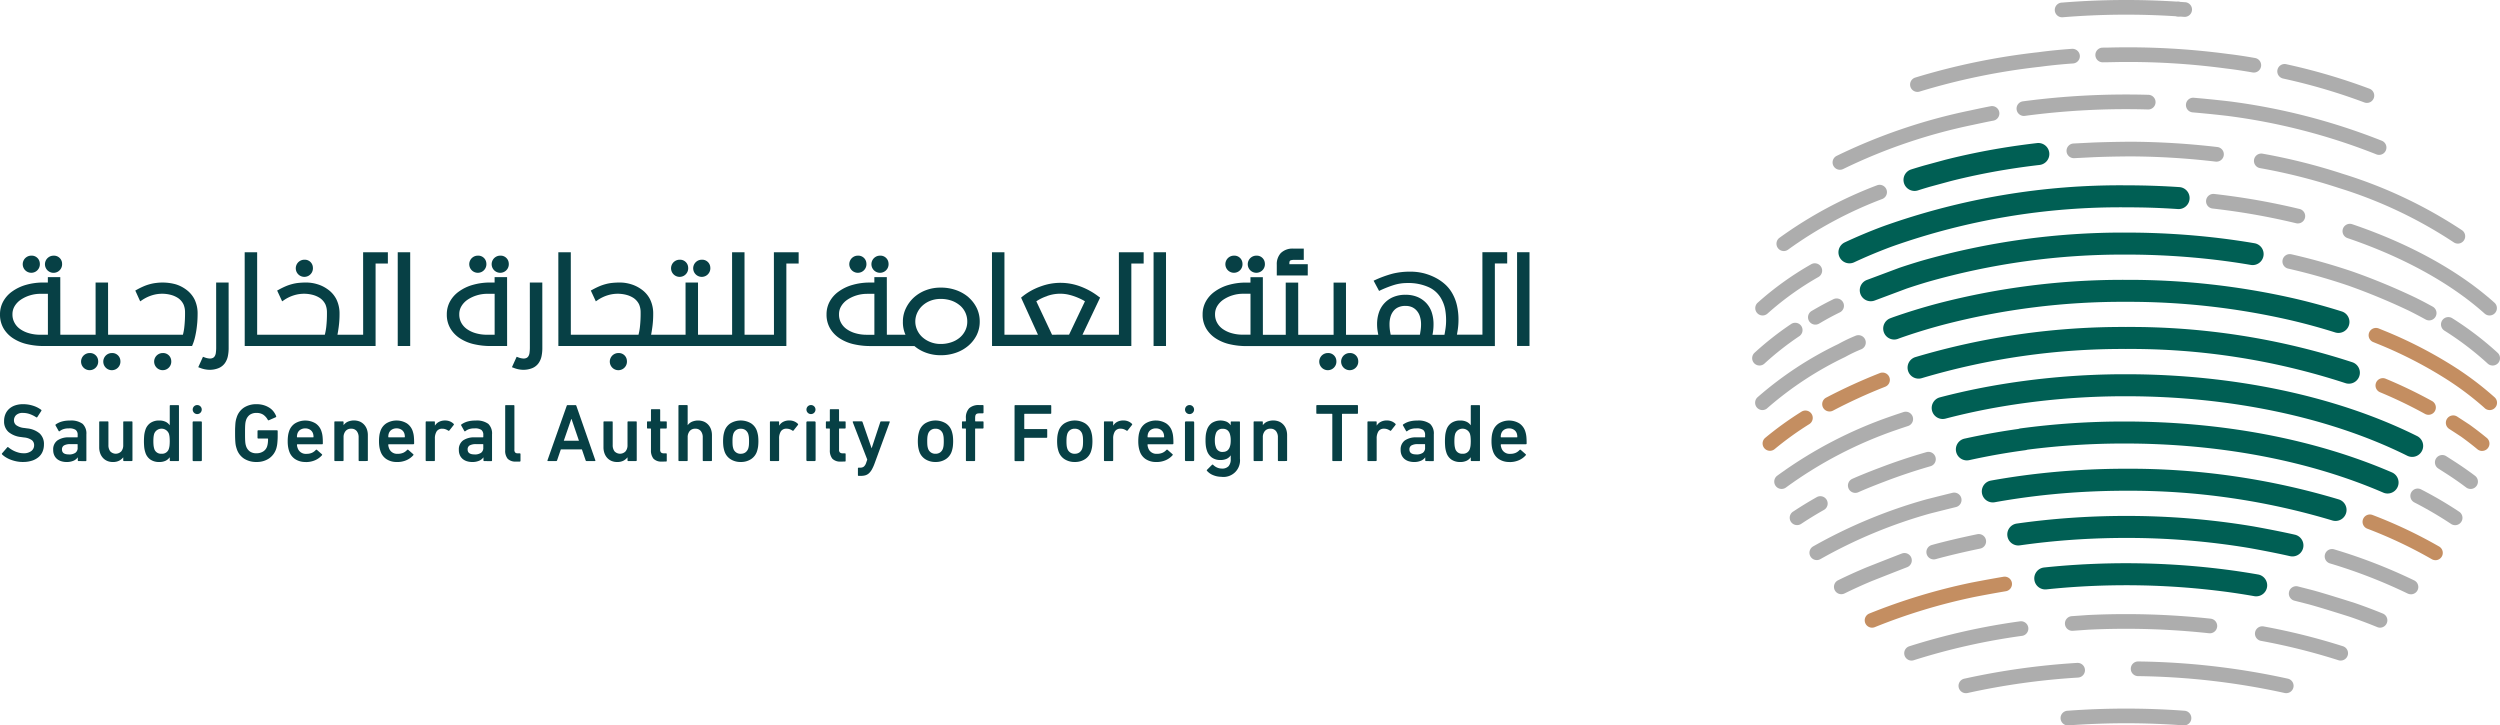 <svg xmlns="http://www.w3.org/2000/svg" width="340.82" height="98.895" viewBox="0 0 340.82 98.895">
  <g id="Logo" transform="translate(-140.315 -50.21)">
    <g id="Ar" transform="translate(-321.882 -259.634)">
      <g id="Icon">
        <g id="Group_542" data-name="Group 542">
          <path id="Path_256" data-name="Path 256" d="M801.611,365.749a1,1,0,0,1-.741-.326,41.082,41.082,0,0,0-5.655-4.2,58.405,58.405,0,0,0-8.7-4.428l-.764-.31a1,1,0,1,1,.742-1.857l.761.308a59.448,59.448,0,0,1,9.02,4.588,43.1,43.1,0,0,1,6,4.476,1,1,0,0,1-.667,1.75Z" fill="#c48e61"/>
        </g>
        <g id="Group_543" data-name="Group 543">
          <path id="Path_257" data-name="Path 257" d="M794.215,386.211a.985.985,0,0,1-.5-.135,61.8,61.8,0,0,0-8.793-4.159,1,1,0,0,1,.717-1.868,64.021,64.021,0,0,1,9.078,4.3,1,1,0,0,1-.5,1.866Z" fill="#c48e61"/>
        </g>
        <g id="Group_544" data-name="Group 544">
          <path id="Path_258" data-name="Path 258" d="M717.413,395.413a1,1,0,0,1-.379-1.926,81.55,81.55,0,0,1,13.945-4.223c.013,0,2.145-.422,4.342-.792a1,1,0,1,1,.332,1.973c-2.17.364-4.274.779-4.274.779a79.372,79.372,0,0,0-13.587,4.115A1.015,1.015,0,0,1,717.413,395.413Z" fill="#c48e61"/>
        </g>
        <g id="Group_545" data-name="Group 545">
          <path id="Path_259" data-name="Path 259" d="M800.573,371.32a.99.99,0,0,1-.636-.23c-.7-.581-1.441-1.152-2.2-1.7h0s-.719-.477-1.643-1.072a1,1,0,1,1,1.084-1.682c.956.618,1.7,1.109,1.7,1.109.827.594,1.6,1.194,2.339,1.8a1,1,0,0,1-.639,1.771Z" fill="#c48e61"/>
        </g>
        <g id="Group_546" data-name="Group 546">
          <path id="Path_260" data-name="Path 260" d="M793.271,366.393a.993.993,0,0,1-.484-.125,62.2,62.2,0,0,0-6.156-2.962,1,1,0,0,1,.769-1.845,63.8,63.8,0,0,1,6.356,3.057,1,1,0,0,1-.485,1.875Z" fill="#c48e61"/>
        </g>
        <g id="Group_547" data-name="Group 547">
          <path id="Path_261" data-name="Path 261" d="M703.49,371.3a1,1,0,0,1-.638-1.771,45.725,45.725,0,0,1,4.943-3.565,1,1,0,1,1,1.059,1.7,43.648,43.648,0,0,0-4.727,3.409A1,1,0,0,1,703.49,371.3Z" fill="#c48e61"/>
        </g>
        <g id="Group_548" data-name="Group 548">
          <path id="Path_262" data-name="Path 262" d="M711.616,365.94a1,1,0,0,1-.465-1.886,75.019,75.019,0,0,1,7.3-3.34,1,1,0,1,1,.731,1.861,72.752,72.752,0,0,0-7.1,3.251.991.991,0,0,1-.466.114Z" fill="#c48e61"/>
        </g>
        <g id="Group_549" data-name="Group 549">
          <path id="Path_263" data-name="Path 263" d="M723.2,335.872a1.5,1.5,0,0,1-.451-2.931q.852-.269,1.723-.522l2.911-.791c2.517-.638,5.107-1.176,7.723-1.607,1.568-.258,3.184-.483,4.8-.671a1.5,1.5,0,1,1,.346,2.981c-1.57.181-3.139.4-4.661.651-2.531.416-5.037.937-7.447,1.547l-2.86.777c-.532.156-1.087.324-1.634.5a1.5,1.5,0,0,1-.45.066Z" fill="#005f54"/>
        </g>
        <g id="Group_550" data-name="Group 550">
          <path id="Path_264" data-name="Path 264" d="M714.331,345.744a1.5,1.5,0,0,1-.639-2.858c1.622-.761,3.344-1.485,5.117-2.15l.1-.035.154-.057a95.969,95.969,0,0,1,32.982-5.535q.838,0,1.672.012c1.886.03,3.764.107,5.584.229a1.5,1.5,0,1,1-.2,2.994c-1.77-.12-3.6-.2-5.428-.223q-.809-.012-1.627-.012a92.97,92.97,0,0,0-31.95,5.352l-.145.053c-1.782.668-3.428,1.361-4.978,2.087A1.493,1.493,0,0,1,714.331,345.744Z" fill="#005f54"/>
        </g>
        <g id="Group_551" data-name="Group 551">
          <path id="Path_265" data-name="Path 265" d="M780.594,380.862a1.536,1.536,0,0,1-.446-.067,95.983,95.983,0,0,0-28.107-4.049c-3.4,0-6.812.165-10.135.491q-1.034.1-2.058.223c-1.939.232-3.871.521-5.743.86a1.5,1.5,0,0,1-.535-2.951c1.931-.35,3.924-.649,5.923-.888q1.055-.124,2.119-.23c3.421-.335,6.929-.505,10.429-.505a99.041,99.041,0,0,1,29,4.183,1.5,1.5,0,0,1-.445,2.933Z" fill="#005f54"/>
        </g>
        <g id="Group_552" data-name="Group 552">
          <path id="Path_266" data-name="Path 266" d="M774.72,385.7a1.516,1.516,0,0,1-.333-.037c-2.52-.574-5.589-1.115-5.619-1.119a101.3,101.3,0,0,0-16.727-1.365c-2.058,0-4.131.061-6.161.179-.414.025-.827.051-1.24.081-2.377.168-4.759.421-7.08.753a1.5,1.5,0,1,1-.424-2.971c2.391-.341,4.844-.6,7.29-.774q.633-.045,1.276-.083c2.091-.123,4.223-.185,6.339-.185a104.361,104.361,0,0,1,17.234,1.408c.14.024,3.183.561,5.776,1.15a1.5,1.5,0,0,1-.331,2.963Z" fill="#005f54"/>
        </g>
        <g id="Group_553" data-name="Group 553">
          <path id="Path_267" data-name="Path 267" d="M769.781,391.141a1.549,1.549,0,0,1-.262-.022c-1.389-.245-2.8-.461-4.209-.644a104.446,104.446,0,0,0-15.35-.827c-2.941.058-5.9.24-8.776.544a1.5,1.5,0,0,1-.315-2.984c2.967-.312,6.005-.5,9.032-.56a107.332,107.332,0,0,1,15.795.853c1.449.187,2.91.411,4.344.663a1.5,1.5,0,0,1-.259,2.977Z" fill="#005f54"/>
        </g>
        <g id="Group_554" data-name="Group 554">
          <path id="Path_268" data-name="Path 268" d="M720.426,356.133a1.5,1.5,0,0,1-.534-2.9l.333-.127c1.944-.684,3.94-1.3,5.97-1.845h.007c.069-.017.137-.036.2-.054h0a100,100,0,0,1,25.63-3.212,101.465,101.465,0,0,1,23.2,2.6c2.121.5,4.211,1.074,6.214,1.707a1.5,1.5,0,0,1-.906,2.86c-1.93-.611-3.947-1.165-5.995-1.647a98.478,98.478,0,0,0-22.512-2.524,96.951,96.951,0,0,0-24.864,3.113h0l-.193.051c-1.96.525-3.886,1.12-5.727,1.767l-.3.113a1.5,1.5,0,0,1-.523.1Z" fill="#005f54"/>
        </g>
        <g id="Group_555" data-name="Group 555">
          <path id="Path_269" data-name="Path 269" d="M791.04,372.132a1.5,1.5,0,0,1-.668-.158c-10.5-5.23-24.108-8.111-38.331-8.111a100.984,100.984,0,0,0-17.579,1.512l-.224.04c-1.393.251-2.788.535-4.134.842q-1.379.316-2.718.667a1.5,1.5,0,0,1-.764-2.9q1.386-.366,2.812-.69c1.393-.32,2.835-.613,4.283-.873l.132-.024a104.169,104.169,0,0,1,18.192-1.574c14.678,0,28.766,2.992,39.669,8.426a1.5,1.5,0,0,1-.67,2.843Z" fill="#005f54"/>
        </g>
        <g id="Group_556" data-name="Group 556">
          <path id="Path_270" data-name="Path 270" d="M787.7,377.125a1.491,1.491,0,0,1-.6-.125c-10.134-4.378-22.338-6.693-35.294-6.693a103.033,103.033,0,0,0-13.22.842,1.449,1.449,0,0,1-.289.069q-1.782.243-3.519.542c-1.366.238-2.751.511-4.118.813a1.5,1.5,0,1,1-.646-2.93c1.41-.311,2.84-.594,4.252-.838.994-.173,2.032-.336,3.092-.485a1.459,1.459,0,0,1,.3-.074,105.77,105.77,0,0,1,14.143-.939c13.361,0,25.977,2.4,36.484,6.939a1.5,1.5,0,0,1-.6,2.877Z" fill="#005f54"/>
        </g>
        <g id="Group_557" data-name="Group 557">
          <path id="Path_271" data-name="Path 271" d="M717.224,350.912a1.5,1.5,0,0,1-.526-2.9l4.452-1.665c.505-.169.963-.32,1.424-.465.5-.159,1-.312,1.5-.463a99.848,99.848,0,0,1,27.963-3.868,106.661,106.661,0,0,1,12.566.737c1.677.2,3.338.441,4.938.715a1.5,1.5,0,1,1-.506,2.957c-1.551-.266-3.161-.5-4.788-.694a103.841,103.841,0,0,0-12.21-.715,96.81,96.81,0,0,0-27.107,3.744c-.486.144-.972.294-1.453.446q-.669.213-1.33.435l-4.4,1.646A1.491,1.491,0,0,1,717.224,350.912Z" fill="#005f54"/>
        </g>
        <g id="Group_558" data-name="Group 558">
          <path id="Path_272" data-name="Path 272" d="M782.412,362.151a1.5,1.5,0,0,1-.481-.079,94.347,94.347,0,0,0-29.913-4.654,95.973,95.973,0,0,0-27.794,3.968,1.5,1.5,0,1,1-.881-2.867,98.99,98.99,0,0,1,28.675-4.1,97.4,97.4,0,0,1,30.876,4.812,1.5,1.5,0,0,1-.482,2.921Z" fill="#005f54"/>
        </g>
        <g id="Group_559" data-name="Group 559">
          <path id="Path_273" data-name="Path 273" d="M759.994,312.139h-.073l-.841-.058a1,1,0,0,1-.933-1.064,1.015,1.015,0,0,1,1.064-.932l.854.06a1,1,0,0,1-.071,2Z" fill="#adadad"/>
        </g>
        <g id="Group_560" data-name="Group 560">
          <path id="Path_274" data-name="Path 274" d="M743.362,312.2a1,1,0,0,1-.081-2,108.22,108.22,0,0,1,15.929-.119,1,1,0,0,1,.934,1.062,1.014,1.014,0,0,1-1.063.934,105.618,105.618,0,0,0-15.636.117A.389.389,0,0,1,743.362,312.2Z" fill="#adadad"/>
        </g>
        <g id="Group_561" data-name="Group 561">
          <path id="Path_275" data-name="Path 275" d="M769.455,319.737a.948.948,0,0,1-.175-.016c-1.317-.231-2.52-.411-3.574-.534a100.122,100.122,0,0,0-15.368-.873c-.495.011-.988.021-1.48.024h0a1,1,0,0,1-.006-2c.481,0,.965-.013,1.448-.024a103.2,103.2,0,0,1,15.659.889c1.075.125,2.317.31,3.674.55a1,1,0,0,1-.173,1.984Z" fill="#adadad"/>
        </g>
        <g id="Group_562" data-name="Group 562">
          <path id="Path_276" data-name="Path 276" d="M784.871,323.873a.991.991,0,0,1-.352-.065,80.119,80.119,0,0,0-10.508-3.131l-.544-.123a1,1,0,1,1,.428-1.953l.567.127a82.361,82.361,0,0,1,10.762,3.209,1,1,0,0,1-.353,1.936Z" fill="#adadad"/>
        </g>
        <g id="Group_563" data-name="Group 563">
          <path id="Path_277" data-name="Path 277" d="M723.6,322.374a1,1,0,0,1-.3-1.955,92.294,92.294,0,0,1,16.829-3.462c.048-.008,1.915-.275,4.542-.457a1.016,1.016,0,0,1,1.067.928,1,1,0,0,1-.928,1.068c-2.548.176-4.408.441-4.426.444a90.414,90.414,0,0,0-16.492,3.389,1.021,1.021,0,0,1-.292.045Z" fill="#adadad"/>
        </g>
        <g id="Group_564" data-name="Group 564">
          <path id="Path_278" data-name="Path 278" d="M786.533,330.959a1,1,0,0,1-.376-.074,83.984,83.984,0,0,0-20.316-5.243c-.007,0-2.1-.252-4.725-.478a1,1,0,0,1-.91-1.082.985.985,0,0,1,1.082-.91c2.666.229,4.785.484,4.807.486a85.988,85.988,0,0,1,20.814,5.374,1,1,0,0,1-.376,1.927Z" fill="#adadad"/>
        </g>
        <g id="Group_565" data-name="Group 565">
          <path id="Path_279" data-name="Path 279" d="M738.109,325.65a1,1,0,0,1-.132-1.991,107.031,107.031,0,0,1,17.111-.89,1,1,0,0,1-.057,2,104.165,104.165,0,0,0-16.787.872,1.018,1.018,0,0,1-.135.009Z" fill="#adadad"/>
        </g>
        <g id="Group_566" data-name="Group 566">
          <path id="Path_280" data-name="Path 280" d="M713.04,332.989a1,1,0,0,1-.446-1.9,77,77,0,0,1,18.192-6.186s1.933-.421,2.765-.572a1,1,0,1,1,.359,1.966c-.812.149-2.7.56-2.7.561a74.928,74.928,0,0,0-17.724,6.022A.981.981,0,0,1,713.04,332.989Z" fill="#adadad"/>
        </g>
        <g id="Group_567" data-name="Group 567">
          <path id="Path_281" data-name="Path 281" d="M797.271,343.054a.988.988,0,0,1-.561-.173,61.115,61.115,0,0,0-15.72-7.427,78.789,78.789,0,0,0-10.669-2.687,1,1,0,1,1,.348-1.969,80.695,80.695,0,0,1,10.941,2.754,63.122,63.122,0,0,1,16.225,7.676,1,1,0,0,1-.564,1.826Z" fill="#adadad"/>
        </g>
        <g id="Group_568" data-name="Group 568">
          <path id="Path_282" data-name="Path 282" d="M764.369,331.883a.963.963,0,0,1-.119-.006,103.451,103.451,0,0,0-11.454-.711c-.018,0-2.539,0-5.143.107l-2.678.134a1,1,0,0,1-.1-2l2.688-.134c2.655-.1,5.213-.109,5.239-.109a106.022,106.022,0,0,1,11.684.724,1,1,0,0,1-.117,1.993Z" fill="#adadad"/>
        </g>
        <g id="Group_569" data-name="Group 569">
          <path id="Path_283" data-name="Path 283" d="M705.379,344.07a1,1,0,0,1-.6-1.8A57.513,57.513,0,0,1,718.1,335.1a1,1,0,0,1,.726,1.863,55.567,55.567,0,0,0-12.857,6.909.994.994,0,0,1-.59.2Z" fill="#adadad"/>
        </g>
        <g id="Group_570" data-name="Group 570">
          <path id="Path_284" data-name="Path 284" d="M801.593,352.852a1,1,0,0,1-.667-.255c-4.64-4.151-11.093-7.707-18.663-10.282a1,1,0,1,1,.644-1.892c7.822,2.66,14.515,6.354,19.353,10.684a1,1,0,0,1-.667,1.745Z" fill="#adadad"/>
        </g>
        <g id="Group_571" data-name="Group 571">
          <path id="Path_285" data-name="Path 285" d="M775.463,340.307a1.01,1.01,0,0,1-.236-.028,92.924,92.924,0,0,0-9.433-1.763q-.96-.129-1.935-.241a1,1,0,1,1,.229-1.986c.661.075,1.32.157,1.973.245a94.6,94.6,0,0,1,9.636,1.8,1,1,0,0,1-.234,1.971Z" fill="#adadad"/>
        </g>
        <g id="Group_572" data-name="Group 572">
          <path id="Path_286" data-name="Path 286" d="M802.017,359.675a.993.993,0,0,1-.679-.265,41.328,41.328,0,0,0-5.9-4.493,1,1,0,0,1,1.072-1.69,43.362,43.362,0,0,1,6.186,4.714,1,1,0,0,1-.678,1.734Z" fill="#adadad"/>
        </g>
        <g id="Group_573" data-name="Group 573">
          <path id="Path_287" data-name="Path 287" d="M793.36,353.524a.985.985,0,0,1-.484-.126q-1.09-.6-2.24-1.176a88.031,88.031,0,0,0-8.227-3.416,82.1,82.1,0,0,0-8.274-2.345,1,1,0,0,1,.445-1.95,84.163,84.163,0,0,1,8.485,2.406,87.986,87.986,0,0,1,8.459,3.514q1.191.591,2.323,1.219a1,1,0,0,1-.487,1.874Z" fill="#adadad"/>
        </g>
        <g id="Group_574" data-name="Group 574">
          <path id="Path_288" data-name="Path 288" d="M702.065,359.674a1,1,0,0,1-.677-1.735,42.263,42.263,0,0,1,4.972-3.911,1,1,0,1,1,1.121,1.656,40.284,40.284,0,0,0-4.738,3.726.992.992,0,0,1-.678.264Z" fill="#adadad"/>
        </g>
        <g id="Group_575" data-name="Group 575">
          <path id="Path_289" data-name="Path 289" d="M799.005,376.5a1,1,0,0,1-.6-.2c-.925-.7-1.913-1.379-2.934-2.029l-.85-.544a1,1,0,1,1,1.08-1.683l.846.542c1.062.675,2.094,1.388,3.061,2.117a1,1,0,0,1-.6,1.8Z" fill="#adadad"/>
        </g>
        <g id="Group_576" data-name="Group 576">
          <path id="Path_290" data-name="Path 290" d="M705.077,376.5a1,1,0,0,1-.6-1.8,58.717,58.717,0,0,1,15.614-8.139s.537-.19,1.581-.533a1,1,0,1,1,.623,1.9c-1.008.331-1.526.515-1.533.517A56.791,56.791,0,0,0,705.68,376.3,1,1,0,0,1,705.077,376.5Z" fill="#adadad"/>
        </g>
        <g id="Group_577" data-name="Group 577">
          <path id="Path_291" data-name="Path 291" d="M796.9,381.44a1,1,0,0,1-.553-.168,52.24,52.24,0,0,0-5.008-2.934,1,1,0,1,1,.916-1.778,53.935,53.935,0,0,1,5.2,3.048,1,1,0,0,1-.556,1.832Z" fill="#adadad"/>
        </g>
        <g id="Group_578" data-name="Group 578">
          <path id="Path_292" data-name="Path 292" d="M715.125,377.037a1,1,0,0,1-.409-1.913c1.524-.682,3.617-1.47,3.706-1.5,2.044-.786,4.2-1.508,6.405-2.142a1,1,0,0,1,.553,1.922c-2.149.618-4.25,1.321-6.248,2.089-.028.011-2.131.8-3.6,1.46a1.018,1.018,0,0,1-.407.084Z" fill="#adadad"/>
        </g>
        <g id="Group_579" data-name="Group 579">
          <path id="Path_293" data-name="Path 293" d="M707.193,381.43a1,1,0,0,1-.479-1.882c1.015-.671,2.076-1.321,3.154-1.929a1,1,0,0,1,.983,1.742c-1.063.6-2.107,1.239-3.1,1.9a1,1,0,0,1-.558.169Z" fill="#adadad"/>
        </g>
        <g id="Group_580" data-name="Group 580">
          <path id="Path_294" data-name="Path 294" d="M709.877,386.2a1,1,0,0,1-.5-1.866,69.133,69.133,0,0,1,15.384-6.4c.03-.008,2.246-.573,3.59-.9a1,1,0,1,1,.472,1.943c-1.336.324-3.538.886-3.538.886a67.043,67.043,0,0,0-14.908,6.2.993.993,0,0,1-.5.137Z" fill="#adadad"/>
        </g>
        <g id="Group_581" data-name="Group 581">
          <path id="Path_295" data-name="Path 295" d="M713.227,390.849a1,1,0,0,1-.444-1.9c1.243-.614,2.54-1.2,3.857-1.75.015-.006,3.354-1.328,4.824-1.892a1,1,0,1,1,.717,1.867c-1.464.562-4.788,1.878-4.789,1.878-1.261.525-2.519,1.1-3.724,1.69A1,1,0,0,1,713.227,390.849Z" fill="#adadad"/>
        </g>
        <g id="Group_582" data-name="Group 582">
          <path id="Path_296" data-name="Path 296" d="M786.669,395.413a1.01,1.01,0,0,1-.378-.074c-1.19-.487-2.429-.953-3.679-1.385-.019-.007-4.323-1.377-5.827-1.764l-1.8-.459a1,1,0,0,1,.492-1.939l1.806.462c1.555.4,5.777,1.745,5.956,1.8,1.308.453,2.58.932,3.8,1.432a1,1,0,0,1-.378,1.926Z" fill="#adadad"/>
        </g>
        <g id="Group_583" data-name="Group 583">
          <path id="Path_297" data-name="Path 297" d="M781.3,399.9a1.024,1.024,0,0,1-.306-.048,85.8,85.8,0,0,0-10.564-2.641,1,1,0,1,1,.365-1.967,87.943,87.943,0,0,1,10.811,2.7,1,1,0,0,1-.306,1.952Z" fill="#adadad"/>
        </g>
        <g id="Group_584" data-name="Group 584">
          <path id="Path_298" data-name="Path 298" d="M763.465,396.18a1.025,1.025,0,0,1-.11-.006,105.932,105.932,0,0,0-16.442-.486l-2.136.152a1,1,0,1,1-.142-1.995l2.158-.153a107.272,107.272,0,0,1,16.779.494,1,1,0,0,1-.107,1.994Z" fill="#adadad"/>
        </g>
        <g id="Group_585" data-name="Group 585">
          <path id="Path_299" data-name="Path 299" d="M722.795,399.9a1,1,0,0,1-.306-1.952,90.4,90.4,0,0,1,15.094-3.4,1,1,0,0,1,.275,1.981A88.475,88.475,0,0,0,723.1,399.85a1.021,1.021,0,0,1-.306.05Z" fill="#adadad"/>
        </g>
        <g id="Group_586" data-name="Group 586">
          <path id="Path_300" data-name="Path 300" d="M773.882,404.343a.966.966,0,0,1-.219-.024,98.8,98.8,0,0,0-19.987-2.3,1,1,0,1,1,.015-2h.016a100.771,100.771,0,0,1,20.392,2.346,1,1,0,0,1-.217,1.975Z" fill="#adadad"/>
        </g>
        <g id="Group_587" data-name="Group 587">
          <path id="Path_301" data-name="Path 301" d="M730.21,404.343a1,1,0,0,1-.164-1.988,98.95,98.95,0,0,1,15.326-2.139,1,1,0,1,1,.123,2,96.958,96.958,0,0,0-15.067,2.106.944.944,0,0,1-.218.021Z" fill="#adadad"/>
        </g>
        <g id="Group_588" data-name="Group 588">
          <path id="Path_302" data-name="Path 302" d="M744.146,408.738a1,1,0,1,1-.073-2,108.409,108.409,0,0,1,15.937,0,1,1,0,0,1,.924,1.07.988.988,0,0,1-1.071.924,106.63,106.63,0,0,0-15.643,0Z" fill="#adadad"/>
        </g>
        <g id="Group_589" data-name="Group 589">
          <path id="Path_303" data-name="Path 303" d="M702.47,365.75a1,1,0,0,1-1-1v-.009a1,1,0,0,1,.33-.741,48.675,48.675,0,0,1,11-7.25,21.372,21.372,0,0,1,2.352-1.128,1,1,0,1,1,.793,1.836,19.367,19.367,0,0,0-2.126,1.012c-.029.018-.065.039-.1.054a46.847,46.847,0,0,0-10.551,6.929A1,1,0,0,1,702.47,365.75Z" fill="#adadad"/>
        </g>
        <g id="Group_590" data-name="Group 590">
          <path id="Path_304" data-name="Path 304" d="M702.489,352.852a1,1,0,0,1-.667-1.745,42.386,42.386,0,0,1,7.311-5.249,1,1,0,0,1,1,1.731,40.391,40.391,0,0,0-6.979,5.008A1,1,0,0,1,702.489,352.852Z" fill="#adadad"/>
        </g>
        <g id="Group_591" data-name="Group 591">
          <path id="Path_305" data-name="Path 305" d="M725.819,386.107a1,1,0,0,1-.266-1.964c1.659-.461,3.918-1,6.2-1.471a1,1,0,0,1,.406,1.959c-2.239.464-4.451.99-6.07,1.44a1.036,1.036,0,0,1-.27.036Z" fill="#adadad"/>
        </g>
        <g id="Group_592" data-name="Group 592">
          <path id="Path_306" data-name="Path 306" d="M790.866,390.859a.994.994,0,0,1-.441-.1,71.131,71.131,0,0,0-10.6-4.109,1,1,0,1,1,.59-1.912,73.139,73.139,0,0,1,10.9,4.228,1,1,0,0,1-.444,1.9Z" fill="#adadad"/>
        </g>
        <g id="Group_593" data-name="Group 593">
          <path id="Path_307" data-name="Path 307" d="M709.683,354.1a1,1,0,0,1-.507-1.863c1.2-.7,1.828-1.042,2.942-1.592a1,1,0,1,1,.885,1.793c-1.064.526-1.669.853-2.816,1.526A1,1,0,0,1,709.683,354.1Z" fill="#adadad"/>
        </g>
      </g>
      <g id="Text">
        <g id="Group_595" data-name="Group 595">
          <path id="Path_308" data-name="Path 308" d="M488.381,357.013l.062-.149a6.471,6.471,0,0,0,.31-.931c.074-.3.141-.624.2-.982s.1-.727.136-1.12c.034-.439.048-.828.048-1.186a4.42,4.42,0,0,0-.412-1.97,3.757,3.757,0,0,0-1.219-1.4,4.652,4.652,0,0,0-1.347-.67,6.81,6.81,0,0,0-2.634-.192,5.641,5.641,0,0,0-.891.169,6.22,6.22,0,0,0-.818.28,10.423,10.423,0,0,0-.975.48l-.2.113.668,1.471.242-.16a5.19,5.19,0,0,1,1.428-.683,4.665,4.665,0,0,1,2.587-.019,3.348,3.348,0,0,1,.91.416,2.2,2.2,0,0,1,.746.881,2.671,2.671,0,0,1,.2,1.06,16.44,16.44,0,0,1-.1,2.04,6.943,6.943,0,0,1-.189,1.016h-10.2l-.005-7.117h-1.7l.005,7.117H470.42l-.005-7.854h-1.694v.737h-.552a8.516,8.516,0,0,0-2.426.319,6.062,6.062,0,0,0-1.884.9,4.053,4.053,0,0,0-1.234,1.38,3.605,3.605,0,0,0-.427,1.732,3.694,3.694,0,0,0,.519,1.982,4.111,4.111,0,0,0,1.36,1.35,5.876,5.876,0,0,0,1.908.76,9.918,9.918,0,0,0,2.189.233h20.207ZM467.7,349.895h1.027v5.583H467.7a5.445,5.445,0,0,1-1.524-.2,3.974,3.974,0,0,1-1.217-.561,2.5,2.5,0,0,1-.778-.862,2.314,2.314,0,0,1-.286-1.164,2.125,2.125,0,0,1,.3-1.113,2.818,2.818,0,0,1,.838-.876,4.659,4.659,0,0,1,1.234-.586,4.849,4.849,0,0,1,1.428-.218" fill="#074045"/>
        </g>
        <g id="Group_596" data-name="Group 596">
          <path id="Path_309" data-name="Path 309" d="M491.664,348.361l.005,8.938a4.977,4.977,0,0,1-.039.581,1.215,1.215,0,0,1-.127.465.666.666,0,0,1-.252.276.9.9,0,0,1-.487.1,2.3,2.3,0,0,1-.684-.159l-.213-.078-.644,1.42.248.091a3.578,3.578,0,0,0,1.224.262,3.186,3.186,0,0,0,1.327-.238,1.982,1.982,0,0,0,.847-.686,2.575,2.575,0,0,0,.4-.97,5.423,5.423,0,0,0,.1-1.065l-.005-8.938Z" fill="#074045"/>
        </g>
        <g id="Group_597" data-name="Group 597">
          <path id="Path_310" data-name="Path 310" d="M513.4,345.77h1.675v-1.536H511.7l.005,11.244H508.2c.053-.265.108-.6.165-1.011a12.93,12.93,0,0,0,.121-1.821,4.41,4.41,0,0,0-.416-1.971,3.7,3.7,0,0,0-1.216-1.4,4.6,4.6,0,0,0-1.347-.669,5.2,5.2,0,0,0-1.6-.246,9.971,9.971,0,0,0-1.038.054,5.652,5.652,0,0,0-.884.168,6.333,6.333,0,0,0-.823.281,10.814,10.814,0,0,0-.975.48l-.208.112.683,1.471.238-.16a5.009,5.009,0,0,1,1.423-.682,4.661,4.661,0,0,1,2.585-.02,3.334,3.334,0,0,1,.912.416,2.246,2.246,0,0,1,.749.881,2.743,2.743,0,0,1,.2,1.061,16.418,16.418,0,0,1-.1,2.039,7.924,7.924,0,0,1-.19,1.016h-9.225V344.233h-1.7l.005,12.78H513.4Z" fill="#074045"/>
        </g>
        <g id="Group_598" data-name="Group 598">
          <rect id="Rectangle_145" data-name="Rectangle 145" width="1.7" height="12.779" transform="translate(516.419 344.234)" fill="#074045"/>
        </g>
        <g id="Group_599" data-name="Group 599">
          <path id="Path_311" data-name="Path 311" d="M531.326,347.624h-1.7v.737h-.548a8.439,8.439,0,0,0-2.419.319,5.921,5.921,0,0,0-1.889.9,4.058,4.058,0,0,0-1.236,1.38,3.6,3.6,0,0,0-.424,1.732,3.677,3.677,0,0,0,.518,1.982,4.1,4.1,0,0,0,1.36,1.35,5.871,5.871,0,0,0,1.907.76,9.917,9.917,0,0,0,2.188.233h2.248Zm-2.716,2.271h1.021v5.583H528.61a5.459,5.459,0,0,1-1.526-.2,3.952,3.952,0,0,1-1.215-.561,2.532,2.532,0,0,1-.78-.862,2.338,2.338,0,0,1-.28-1.164,2.108,2.108,0,0,1,.3-1.113,2.79,2.79,0,0,1,.833-.876,4.687,4.687,0,0,1,1.236-.586,4.836,4.836,0,0,1,1.428-.218" fill="#074045"/>
        </g>
        <g id="Group_600" data-name="Group 600">
          <path id="Path_312" data-name="Path 312" d="M536.033,358.364a5.438,5.438,0,0,0,.1-1.065l-.005-8.938h-1.7l.005,8.938a4.967,4.967,0,0,1-.039.58,1.216,1.216,0,0,1-.127.465.668.668,0,0,1-.252.277.907.907,0,0,1-.487.1,2.3,2.3,0,0,1-.684-.159l-.213-.079-.643,1.421.247.091a3.578,3.578,0,0,0,1.224.262,3.2,3.2,0,0,0,1.327-.238,1.984,1.984,0,0,0,.847-.687,2.533,2.533,0,0,0,.4-.969" fill="#074045"/>
        </g>
        <g id="Group_601" data-name="Group 601">
          <path id="Path_313" data-name="Path 313" d="M567.71,355.478H563.7l-.005-11.244H562l.005,11.244h-4.649v-7.117h-1.7l.005,7.117h-4.7c.055-.265.107-.6.165-1.011a12.907,12.907,0,0,0,.121-1.821,4.41,4.41,0,0,0-.416-1.971,3.706,3.706,0,0,0-1.216-1.4,4.625,4.625,0,0,0-1.345-.669,5.226,5.226,0,0,0-1.6-.246,9.967,9.967,0,0,0-1.037.054,5.713,5.713,0,0,0-.886.168,6.372,6.372,0,0,0-.823.281,10.442,10.442,0,0,0-.974.48l-.208.112.683,1.471.237-.16a5.049,5.049,0,0,1,1.424-.682,4.662,4.662,0,0,1,2.585-.02,3.314,3.314,0,0,1,.911.416,2.241,2.241,0,0,1,.75.881,2.763,2.763,0,0,1,.2,1.061,16.417,16.417,0,0,1-.1,2.039,7.943,7.943,0,0,1-.19,1.016h-9.224l-.005-11.244h-1.7l.005,12.78H569.4l0-11.243h1.675v-1.536H567.7Z" fill="#074045"/>
        </g>
        <g id="Group_602" data-name="Group 602">
          <path id="Path_314" data-name="Path 314" d="M594.24,350.37a5.391,5.391,0,0,0-1.685-.969,6.172,6.172,0,0,0-2.111-.348,5.59,5.59,0,0,0-2.033.358,5.15,5.15,0,0,0-1.632.993,4.819,4.819,0,0,0-1.085,1.471,4.046,4.046,0,0,0-.406,1.8,4.126,4.126,0,0,0,.353,1.806H583.1l-.005-7.854h-1.7v.737h-.548a8.437,8.437,0,0,0-2.419.319,5.919,5.919,0,0,0-1.889.9,4.058,4.058,0,0,0-1.236,1.38,3.6,3.6,0,0,0-.425,1.732,3.676,3.676,0,0,0,.519,1.982,4.115,4.115,0,0,0,1.358,1.35,5.9,5.9,0,0,0,1.909.76,9.918,9.918,0,0,0,2.188.233h6.005a5.117,5.117,0,0,0,1.506.881,5.772,5.772,0,0,0,2.081.369,6.105,6.105,0,0,0,2.083-.34,5.235,5.235,0,0,0,1.681-.953,4.68,4.68,0,0,0,1.137-1.448,4.118,4.118,0,0,0,.417-1.85,4.23,4.23,0,0,0-.407-1.84,4.666,4.666,0,0,0-1.119-1.462m-1.181,1.1a2.832,2.832,0,0,1,.741.968,2.893,2.893,0,0,1,.267,1.235,2.71,2.71,0,0,1-.271,1.22,2.961,2.961,0,0,1-.742.96,3.464,3.464,0,0,1-1.142.638,4.415,4.415,0,0,1-1.464.238,3.73,3.73,0,0,1-1.389-.252,3.572,3.572,0,0,1-1.1-.663,2.933,2.933,0,0,1-.716-.974,2.789,2.789,0,0,1-.261-1.167,2.83,2.83,0,0,1,.256-1.176,3.1,3.1,0,0,1,.721-.993,3.447,3.447,0,0,1,1.085-.668,3.848,3.848,0,0,1,1.4-.247,4.485,4.485,0,0,1,1.464.231,3.622,3.622,0,0,1,1.147.65M580.375,349.9H581.4v5.583h-1.021a5.457,5.457,0,0,1-1.526-.2,3.951,3.951,0,0,1-1.215-.561,2.523,2.523,0,0,1-.78-.862,2.337,2.337,0,0,1-.28-1.164,2.108,2.108,0,0,1,.3-1.113,2.789,2.789,0,0,1,.833-.876,4.7,4.7,0,0,1,1.234-.586,4.856,4.856,0,0,1,1.43-.218" fill="#074045"/>
        </g>
        <g id="Group_603" data-name="Group 603">
          <path id="Path_315" data-name="Path 315" d="M614.732,344.233l.008,11.241h-4.97l2.4-5.054a1.031,1.031,0,0,0-.162-.115,9.514,9.514,0,0,0-2.589-1.434,7.709,7.709,0,0,0-5.277-.007.36.36,0,0,0-.085.03,8.479,8.479,0,0,0-2.612,1.488l-.016.023a.068.068,0,0,0-.03.015l2.3,5.054h-4.568V344.233h-1.7l.008,12.782H616.43V345.767h1.68v-1.534Zm-9.114,11.241-2.142-4.553a5.9,5.9,0,0,1,1.464-.709V350.2a5.275,5.275,0,0,1,2.8-.216,7.6,7.6,0,0,1,.994.285,9.172,9.172,0,0,1,.917.394c.184.092.339.184.454.254l-2.165,4.553Z" fill="#074045"/>
        </g>
        <g id="Group_604" data-name="Group 604">
          <rect id="Rectangle_146" data-name="Rectangle 146" width="1.696" height="12.779" transform="translate(619.461 344.234)" fill="#074045"/>
        </g>
        <g id="Group_605" data-name="Group 605">
          <path id="Path_316" data-name="Path 316" d="M640.484,345.866h-2.508v-.149c0-.218.058-.3.1-.339.029-.024.156-.107.562-.107h1.3v-1.534h-1.419a2.269,2.269,0,0,0-1.689.586h-.005a2.219,2.219,0,0,0-.567,1.612V347.4h4.222Z" fill="#074045"/>
        </g>
        <g id="Group_606" data-name="Group 606">
          <path id="Path_317" data-name="Path 317" d="M665.988,345.765h1.681v-1.536h-3.38l.005,11.244h-3.478c.034-.2.079-.44.123-.735a9.358,9.358,0,0,0,.091-1.351,8.658,8.658,0,0,0-.209-1.9,5.942,5.942,0,0,0-.725-1.8,4.837,4.837,0,0,0-.906-1.09,6.18,6.18,0,0,0-1.278-.881,7.714,7.714,0,0,0-1.593-.614,7.475,7.475,0,0,0-1.865-.224,9.891,9.891,0,0,0-2.416.276A15.365,15.365,0,0,0,649.7,348l-.242.112.746,1.394.207-.1a15.306,15.306,0,0,1,1.792-.7,6.121,6.121,0,0,1,1.85-.277,6.714,6.714,0,0,1,2.929.571,3.694,3.694,0,0,1,1.69,1.551,4.854,4.854,0,0,1,.527,1.394,8.465,8.465,0,0,1,.141,1.641,7.492,7.492,0,0,1-.086,1.1c-.05.334-.093.59-.137.8h-1.631c.014-.087.033-.193.058-.33a7.059,7.059,0,0,0,.083-1.094,5.115,5.115,0,0,0-.238-1.613,3.5,3.5,0,0,0-.746-1.286,3.547,3.547,0,0,0-1.215-.838,4.154,4.154,0,0,0-1.622-.295,4.2,4.2,0,0,0-1.632.295,3.464,3.464,0,0,0-1.991,2.12,4.92,4.92,0,0,0-.25,1.617,5.7,5.7,0,0,0,.106,1.109q.036.191.057.315h-4.4l-.005-7.117H644l.005,7.117h-4.823l-.005-7.117h-1.7l.005,7.117h-3.118l-.005-7.854H632.67v.737h-.552a8.5,8.5,0,0,0-2.426.319,6.054,6.054,0,0,0-1.884.9,4.069,4.069,0,0,0-1.236,1.38,3.6,3.6,0,0,0-.424,1.732,3.677,3.677,0,0,0,.518,1.982,4.12,4.12,0,0,0,1.36,1.35,5.866,5.866,0,0,0,1.908.76,9.906,9.906,0,0,0,2.189.233h17.2l13.621-.005h3.046Zm-10.062,8.289a5.515,5.515,0,0,1-.087,1c-.024.175-.048.315-.072.421h-3.981c-.024-.111-.048-.256-.082-.436a6.094,6.094,0,0,1-.077-.988,3.591,3.591,0,0,1,.14-1.035,2.248,2.248,0,0,1,.412-.789,1.741,1.741,0,0,1,.663-.5,2.26,2.26,0,0,1,.959-.179,2.1,2.1,0,0,1,.915.179,1.876,1.876,0,0,1,.653.509,2.094,2.094,0,0,1,.412.79,3.4,3.4,0,0,1,.145,1.02m-24.278-4.159h1.027v5.583h-1.027a5.459,5.459,0,0,1-1.526-.2,3.965,3.965,0,0,1-1.215-.561,2.532,2.532,0,0,1-.78-.862,2.315,2.315,0,0,1-.285-1.164,2.125,2.125,0,0,1,.3-1.113,2.849,2.849,0,0,1,.837-.876,4.687,4.687,0,0,1,1.236-.586,4.836,4.836,0,0,1,1.428-.218" fill="#074045"/>
        </g>
        <g id="Group_607" data-name="Group 607">
          <rect id="Rectangle_147" data-name="Rectangle 147" width="1.694" height="12.779" transform="translate(669.017 344.229)" fill="#074045"/>
        </g>
        <g id="Group_608" data-name="Group 608">
          <path id="Path_318" data-name="Path 318" d="M465.307,372.825a4.288,4.288,0,0,1-.83-.079,4.851,4.851,0,0,1-.769-.213,3.976,3.976,0,0,1-.673-.319,3.046,3.046,0,0,1-.533-.4c-.06-.06-.068-.116-.023-.168l.7-.808c.052-.06.105-.064.157-.012a4.105,4.105,0,0,0,.41.292,3.338,3.338,0,0,0,.494.259,3.841,3.841,0,0,0,.555.185,2.518,2.518,0,0,0,.617.073,1.628,1.628,0,0,0,1.061-.309.977.977,0,0,0,.376-.791.859.859,0,0,0-.3-.679,2.177,2.177,0,0,0-1.089-.376l-.4-.056a3.165,3.165,0,0,1-1.705-.69,1.893,1.893,0,0,1-.6-1.487,2.4,2.4,0,0,1,.179-.943,2.038,2.038,0,0,1,.517-.73,2.316,2.316,0,0,1,.813-.465,3.292,3.292,0,0,1,1.071-.163,4.408,4.408,0,0,1,1.364.208,3.688,3.688,0,0,1,1.106.555.11.11,0,0,1,.022.157l-.539.831a.105.105,0,0,1-.157.033,4.1,4.1,0,0,0-.909-.448,2.865,2.865,0,0,0-.92-.146,1.265,1.265,0,0,0-.892.286.958.958,0,0,0-.309.735.82.82,0,0,0,.315.656,2.212,2.212,0,0,0,1.088.376l.4.056a3.106,3.106,0,0,1,1.7.691,1.954,1.954,0,0,1,.583,1.52,2.454,2.454,0,0,1-.18.943,1.943,1.943,0,0,1-.544.752,2.644,2.644,0,0,1-.9.494,3.96,3.96,0,0,1-1.246.179" fill="#074045"/>
        </g>
        <g id="Group_609" data-name="Group 609">
          <path id="Path_319" data-name="Path 319" d="M472.915,372.7a.1.1,0,0,1-.112-.112V372.2h-.011a1.348,1.348,0,0,1-.572.454,2.3,2.3,0,0,1-.954.174,2.4,2.4,0,0,1-.7-.1,1.662,1.662,0,0,1-.578-.3,1.452,1.452,0,0,1-.392-.511,1.7,1.7,0,0,1-.146-.734,1.493,1.493,0,0,1,.578-1.3,2.674,2.674,0,0,1,1.588-.416h1.1a.06.06,0,0,0,.068-.067v-.258a.838.838,0,0,0-.259-.684,1.52,1.52,0,0,0-.942-.214,2.225,2.225,0,0,0-.752.107,1.616,1.616,0,0,0-.482.264c-.068.052-.12.045-.158-.023l-.415-.74a.1.1,0,0,1,.022-.146,2.726,2.726,0,0,1,.786-.382,3.8,3.8,0,0,1,1.133-.146,2.648,2.648,0,0,1,1.745.449,1.817,1.817,0,0,1,.511,1.436V372.6a.1.1,0,0,1-.112.112Zm-1.335-.9a1.5,1.5,0,0,0,.892-.225.8.8,0,0,0,.309-.7v-.415a.06.06,0,0,0-.068-.068h-.9a1.736,1.736,0,0,0-.886.174.605.605,0,0,0-.281.556q0,.672.932.673" fill="#074045"/>
        </g>
        <g id="Group_610" data-name="Group 610">
          <path id="Path_320" data-name="Path 320" d="M479.11,372.7a.1.1,0,0,1-.112-.112V372.2h-.012a1.723,1.723,0,0,1-.555.454,1.813,1.813,0,0,1-.847.174,1.908,1.908,0,0,1-.78-.151,1.706,1.706,0,0,1-.584-.421,1.9,1.9,0,0,1-.37-.634,2.4,2.4,0,0,1-.129-.8V367.4a.1.1,0,0,1,.112-.112h1.033a.1.1,0,0,1,.112.112v3.12a1.375,1.375,0,0,0,.247.853,1.038,1.038,0,0,0,1.509,0,1.3,1.3,0,0,0,.264-.842V367.4a.1.1,0,0,1,.112-.112h1.033a.1.1,0,0,1,.112.112v5.185a.1.1,0,0,1-.112.112Z" fill="#074045"/>
        </g>
        <g id="Group_611" data-name="Group 611">
          <path id="Path_321" data-name="Path 321" d="M485.451,372.7a.1.1,0,0,1-.112-.112v-.4h-.012a1.423,1.423,0,0,1-.538.461,1.967,1.967,0,0,1-.9.179,2.055,2.055,0,0,1-1.178-.325,1.808,1.808,0,0,1-.7-.977,3.676,3.676,0,0,1-.146-.645,8.649,8.649,0,0,1,0-1.762,3.72,3.72,0,0,1,.146-.645,1.805,1.805,0,0,1,.7-.976,2.056,2.056,0,0,1,1.178-.326,1.954,1.954,0,0,1,.9.18,1.43,1.43,0,0,1,.538.46h.012v-2.626a.1.1,0,0,1,.112-.112h1.032a.1.1,0,0,1,.112.112v7.407a.1.1,0,0,1-.112.112Zm-1.235-1a.955.955,0,0,0,1.01-.7,2.471,2.471,0,0,0,.084-.415,6.111,6.111,0,0,0,0-1.189,2.508,2.508,0,0,0-.084-.416,1.073,1.073,0,0,0-2.009,0,2.728,2.728,0,0,0-.084.416,6.33,6.33,0,0,0,0,1.189,2.692,2.692,0,0,0,.084.415.948.948,0,0,0,1,.7" fill="#074045"/>
        </g>
        <g id="Group_612" data-name="Group 612">
          <path id="Rectangle_148" data-name="Rectangle 148" d="M.112,0H1.145a.112.112,0,0,1,.112.112V5.3a.113.113,0,0,1-.113.113H.112A.112.112,0,0,1,0,5.3V.112A.112.112,0,0,1,.112,0Z" transform="translate(488.458 367.293)" fill="#074045"/>
        </g>
        <g id="Group_613" data-name="Group 613">
          <path id="Path_322" data-name="Path 322" d="M494.451,370.985c-.038-.12-.069-.239-.1-.359a3.586,3.586,0,0,1-.061-.415c-.015-.158-.027-.343-.034-.556s-.011-.469-.011-.769,0-.555.011-.768.019-.4.034-.556a3.583,3.583,0,0,1,.061-.415,3.217,3.217,0,0,1,.1-.359,2.49,2.49,0,0,1,1-1.375,3.075,3.075,0,0,1,1.728-.466,3.3,3.3,0,0,1,.976.135,3.082,3.082,0,0,1,.775.354,2.207,2.207,0,0,1,.561.516,2.58,2.58,0,0,1,.347.612.111.111,0,0,1-.044.156l-.943.416a.108.108,0,0,1-.146-.056,2.007,2.007,0,0,0-.617-.7,1.619,1.619,0,0,0-.921-.241,1.5,1.5,0,0,0-.931.264,1.478,1.478,0,0,0-.5.735,2.3,2.3,0,0,0-.062.235,2.994,2.994,0,0,0-.044.337c-.012.135-.019.3-.023.488s-.005.421-.005.69,0,.5.005.691.011.353.023.488a3.017,3.017,0,0,0,.044.337,2.31,2.31,0,0,0,.062.235,1.482,1.482,0,0,0,.5.735,1.5,1.5,0,0,0,.931.264,1.676,1.676,0,0,0,.9-.241,1.287,1.287,0,0,0,.551-.713,2.751,2.751,0,0,0,.089-.421,4.223,4.223,0,0,0,.034-.567.06.06,0,0,0-.068-.067h-1.257a.1.1,0,0,1-.112-.112v-.9a.1.1,0,0,1,.112-.112h2.525a.1.1,0,0,1,.113.112v.662c0,.314-.016.623-.045.926a3.884,3.884,0,0,1-.135.746,2.54,2.54,0,0,1-.993,1.387,2.937,2.937,0,0,1-1.7.487,3.067,3.067,0,0,1-1.728-.465,2.489,2.489,0,0,1-1-1.375" fill="#074045"/>
        </g>
        <g id="Group_614" data-name="Group 614">
          <path id="Path_323" data-name="Path 323" d="M503.866,372.826a2.507,2.507,0,0,1-1.448-.4,2.038,2.038,0,0,1-.807-1.1,3.37,3.37,0,0,1-.141-.578,4.79,4.79,0,0,1-.051-.746,5.537,5.537,0,0,1,.046-.752,3.014,3.014,0,0,1,.134-.583,2.019,2.019,0,0,1,.814-1.1,2.707,2.707,0,0,1,2.816.006,2.045,2.045,0,0,1,.8,1.1c.03.1.058.194.08.291s.04.209.056.337.027.271.034.432.01.35.01.566c0,.075-.04.113-.122.113h-3.334a.06.06,0,0,0-.068.067.912.912,0,0,0,.024.224,1.092,1.092,0,0,0,.056.191,1.153,1.153,0,0,0,1.211.82,1.763,1.763,0,0,0,.763-.146,1.6,1.6,0,0,0,.5-.371c.06-.06.116-.067.168-.022l.663.583a.1.1,0,0,1,.012.158,2.661,2.661,0,0,1-.909.662,3.126,3.126,0,0,1-1.314.258m1.078-3.434a1.418,1.418,0,0,0-.068-.46.971.971,0,0,0-.393-.511,1.173,1.173,0,0,0-.661-.185,1.206,1.206,0,0,0-.675.185.974.974,0,0,0-.392.511,1.475,1.475,0,0,0-.068.46.06.06,0,0,0,.068.067h2.121a.06.06,0,0,0,.068-.067" fill="#074045"/>
        </g>
        <g id="Group_615" data-name="Group 615">
          <path id="Path_324" data-name="Path 324" d="M511.2,372.7a.1.1,0,0,1-.112-.112v-3.12a1.332,1.332,0,0,0-.258-.853.916.916,0,0,0-.763-.326.934.934,0,0,0-.763.326,1.292,1.292,0,0,0-.27.853v3.12a.1.1,0,0,1-.112.112h-1.033a.1.1,0,0,1-.111-.112V367.4a.1.1,0,0,1,.111-.112h1.033a.1.1,0,0,1,.112.112v.393h.011a1.468,1.468,0,0,1,.533-.444,2.165,2.165,0,0,1,1.673-.033,1.75,1.75,0,0,1,.589.421,1.833,1.833,0,0,1,.376.634,2.389,2.389,0,0,1,.129.8v3.412a.1.1,0,0,1-.112.112Z" fill="#074045"/>
        </g>
        <g id="Group_616" data-name="Group 616">
          <path id="Path_325" data-name="Path 325" d="M516.311,372.826a2.5,2.5,0,0,1-1.447-.4,2.039,2.039,0,0,1-.808-1.105,3.367,3.367,0,0,1-.141-.578,4.936,4.936,0,0,1-.05-.746,5.561,5.561,0,0,1,.045-.752,3.09,3.09,0,0,1,.134-.583,2.015,2.015,0,0,1,.814-1.1,2.709,2.709,0,0,1,2.817.006,2.06,2.06,0,0,1,.8,1.1c.03.1.057.194.079.291a3.259,3.259,0,0,1,.056.337c.015.127.026.271.034.432s.011.35.011.566c0,.075-.041.113-.123.113H515.2a.06.06,0,0,0-.068.067.96.96,0,0,0,.023.224,1.194,1.194,0,0,0,.056.191,1.155,1.155,0,0,0,1.212.82,1.763,1.763,0,0,0,.763-.146,1.62,1.62,0,0,0,.505-.371c.06-.06.116-.067.168-.022l.662.583a.1.1,0,0,1,.012.158,2.645,2.645,0,0,1-.91.662,3.114,3.114,0,0,1-1.313.258m1.078-3.434a1.446,1.446,0,0,0-.067-.46.981.981,0,0,0-.393-.511,1.179,1.179,0,0,0-.663-.185,1.2,1.2,0,0,0-.673.185.969.969,0,0,0-.392.511,1.446,1.446,0,0,0-.068.46.06.06,0,0,0,.068.067h2.121a.059.059,0,0,0,.067-.067" fill="#074045"/>
        </g>
        <g id="Group_617" data-name="Group 617">
          <path id="Path_326" data-name="Path 326" d="M520.34,372.7a.1.1,0,0,1-.112-.112V367.4a.1.1,0,0,1,.112-.112h1.033a.1.1,0,0,1,.112.112v.46h.011a1.4,1.4,0,0,1,.538-.5,1.782,1.782,0,0,1,.865-.191,1.674,1.674,0,0,1,.623.118,1.5,1.5,0,0,1,.51.331.11.11,0,0,1,.022.157l-.594.752a.1.1,0,0,1-.157.023,1.821,1.821,0,0,0-.382-.191,1.238,1.238,0,0,0-.415-.068.871.871,0,0,0-.78.36,1.8,1.8,0,0,0-.241,1.009v2.93a.1.1,0,0,1-.112.112Z" fill="#074045"/>
        </g>
        <g id="Group_618" data-name="Group 618">
          <path id="Path_327" data-name="Path 327" d="M528.217,372.7a.1.1,0,0,1-.112-.112V372.2h-.011a1.341,1.341,0,0,1-.572.454,2.3,2.3,0,0,1-.954.174,2.408,2.408,0,0,1-.7-.1,1.656,1.656,0,0,1-.577-.3,1.442,1.442,0,0,1-.393-.511,1.7,1.7,0,0,1-.146-.734,1.5,1.5,0,0,1,.578-1.3,2.674,2.674,0,0,1,1.588-.416h1.1a.059.059,0,0,0,.067-.067v-.258a.838.838,0,0,0-.258-.684,1.524,1.524,0,0,0-.943-.214,2.227,2.227,0,0,0-.752.107,1.631,1.631,0,0,0-.482.264c-.068.052-.12.045-.158-.023l-.415-.74a.1.1,0,0,1,.023-.146,2.707,2.707,0,0,1,.785-.382,3.806,3.806,0,0,1,1.134-.146,2.65,2.65,0,0,1,1.745.449,1.821,1.821,0,0,1,.511,1.436V372.6a.1.1,0,0,1-.113.112Zm-1.335-.9a1.5,1.5,0,0,0,.893-.225.8.8,0,0,0,.308-.7v-.415a.06.06,0,0,0-.067-.068h-.9a1.737,1.737,0,0,0-.887.174.6.6,0,0,0-.281.556q0,.672.932.673" fill="#074045"/>
        </g>
        <g id="Group_619" data-name="Group 619">
          <path id="Path_328" data-name="Path 328" d="M532.549,372.769a1.468,1.468,0,0,1-1.139-.381,1.709,1.709,0,0,1-.342-1.167v-6.038a.1.1,0,0,1,.112-.112h1.033a.1.1,0,0,1,.112.112v5.97a.525.525,0,0,0,.112.387.5.5,0,0,0,.359.107h.247a.1.1,0,0,1,.112.112v.9a.1.1,0,0,1-.112.112Z" fill="#074045"/>
        </g>
        <g id="Group_620" data-name="Group 620">
          <path id="Path_329" data-name="Path 329" d="M539.451,365.183a.14.14,0,0,1,.146-.112h1.032a.14.14,0,0,1,.146.112l2.581,7.407c.023.074,0,.112-.078.112h-1.1a.142.142,0,0,1-.146-.112l-.505-1.482h-2.873l-.505,1.482a.141.141,0,0,1-.146.112h-1.088c-.075,0-.1-.038-.079-.112Zm1.672,4.747-1.01-2.963h-.033l-1.022,2.963Z" fill="#074045"/>
        </g>
        <g id="Group_621" data-name="Group 621">
          <path id="Path_330" data-name="Path 330" d="M547.857,372.7a.1.1,0,0,1-.112-.112V372.2h-.012a1.723,1.723,0,0,1-.555.454,1.814,1.814,0,0,1-.847.174,1.908,1.908,0,0,1-.78-.151,1.7,1.7,0,0,1-.584-.421,1.879,1.879,0,0,1-.37-.634,2.394,2.394,0,0,1-.129-.8V367.4a.1.1,0,0,1,.112-.112h1.032a.1.1,0,0,1,.113.112v3.12a1.381,1.381,0,0,0,.246.853,1.039,1.039,0,0,0,1.51,0,1.3,1.3,0,0,0,.264-.842V367.4a.1.1,0,0,1,.112-.112h1.032a.1.1,0,0,1,.113.112v5.185a.1.1,0,0,1-.113.112Z" fill="#074045"/>
        </g>
        <g id="Group_622" data-name="Group 622">
          <path id="Path_331" data-name="Path 331" d="M552.446,372.769a1.472,1.472,0,0,1-1.162-.393,1.769,1.769,0,0,1-.342-1.189v-2.851a.059.059,0,0,0-.067-.067h-.359a.1.1,0,0,1-.113-.112V367.4a.1.1,0,0,1,.113-.112h.359a.059.059,0,0,0,.067-.067v-1.482a.1.1,0,0,1,.112-.112h1.033a.1.1,0,0,1,.112.112v1.482a.059.059,0,0,0,.067.067h.719a.1.1,0,0,1,.111.112v.752a.1.1,0,0,1-.111.112h-.719a.059.059,0,0,0-.067.067v2.806a.513.513,0,0,0,.123.4.568.568,0,0,0,.382.107h.281a.1.1,0,0,1,.111.112v.9a.1.1,0,0,1-.111.112Z" fill="#074045"/>
        </g>
        <g id="Group_623" data-name="Group 623">
          <path id="Path_332" data-name="Path 332" d="M558.113,372.7a.1.1,0,0,1-.112-.112v-3.12a1.327,1.327,0,0,0-.259-.853.914.914,0,0,0-.763-.326.933.933,0,0,0-.762.326,1.292,1.292,0,0,0-.27.853v3.12a.1.1,0,0,1-.112.112H554.8a.1.1,0,0,1-.112-.112v-7.407a.1.1,0,0,1,.112-.112h1.033a.1.1,0,0,1,.112.112V367.8h.011a1.467,1.467,0,0,1,.533-.444,2.163,2.163,0,0,1,1.672-.033,1.744,1.744,0,0,1,.59.421,1.85,1.85,0,0,1,.376.634,2.389,2.389,0,0,1,.129.8v3.412a.1.1,0,0,1-.113.112Z" fill="#074045"/>
        </g>
        <g id="Group_624" data-name="Group 624">
          <path id="Path_333" data-name="Path 333" d="M563.186,372.825a2.494,2.494,0,0,1-1.419-.393,2.006,2.006,0,0,1-.814-1.1,4.05,4.05,0,0,1-.135-.588,6.211,6.211,0,0,1,0-1.493,4.046,4.046,0,0,1,.135-.589,2.009,2.009,0,0,1,.814-1.1,2.74,2.74,0,0,1,2.828,0,2.012,2.012,0,0,1,.813,1.1,4.054,4.054,0,0,1,.135.589,6.215,6.215,0,0,1,0,1.493,4.026,4.026,0,0,1-.135.588,2.009,2.009,0,0,1-.813,1.1,2.481,2.481,0,0,1-1.409.393m0-1.122a1.047,1.047,0,0,0,.634-.185,1.094,1.094,0,0,0,.38-.518,2.226,2.226,0,0,0,.09-.432c.015-.146.022-.335.022-.567a5.588,5.588,0,0,0-.022-.561,2.482,2.482,0,0,0-.09-.438,1.1,1.1,0,0,0-.376-.522,1.046,1.046,0,0,0-.634-.185,1.014,1.014,0,0,0-1.021.707,2.409,2.409,0,0,0-.09.438,5.607,5.607,0,0,0-.022.561q0,.348.022.567a2.157,2.157,0,0,0,.09.432,1.014,1.014,0,0,0,1.021.707" fill="#074045"/>
        </g>
        <g id="Group_625" data-name="Group 625">
          <path id="Path_334" data-name="Path 334" d="M567.271,372.7a.1.1,0,0,1-.112-.112V367.4a.1.1,0,0,1,.112-.112H568.3a.1.1,0,0,1,.112.112v.46h.011a1.4,1.4,0,0,1,.538-.505,1.782,1.782,0,0,1,.865-.191,1.675,1.675,0,0,1,.623.118,1.5,1.5,0,0,1,.51.331.11.11,0,0,1,.022.157l-.594.752a.1.1,0,0,1-.157.023,1.817,1.817,0,0,0-.382-.191,1.237,1.237,0,0,0-.415-.068.871.871,0,0,0-.78.36,1.8,1.8,0,0,0-.241,1.009v2.93a.1.1,0,0,1-.112.112Z" fill="#074045"/>
        </g>
        <g id="Group_626" data-name="Group 626">
          <rect id="Rectangle_149" data-name="Rectangle 149" width="1.257" height="5.409" rx="0.112" transform="translate(572.13 367.293)" fill="#074045"/>
        </g>
        <g id="Group_627" data-name="Group 627">
          <path id="Path_335" data-name="Path 335" d="M576.832,372.769a1.472,1.472,0,0,1-1.162-.393,1.769,1.769,0,0,1-.341-1.189v-2.851a.06.06,0,0,0-.068-.067H574.9a.1.1,0,0,1-.112-.112V367.4a.1.1,0,0,1,.112-.112h.359a.06.06,0,0,0,.068-.067v-1.482a.1.1,0,0,1,.111-.112h1.033a.1.1,0,0,1,.112.112v1.482a.06.06,0,0,0,.067.067h.719a.1.1,0,0,1,.112.112v.752a.1.1,0,0,1-.112.112h-.719a.059.059,0,0,0-.067.067v2.806a.513.513,0,0,0,.123.4.571.571,0,0,0,.382.107h.281a.1.1,0,0,1,.112.112v.9a.1.1,0,0,1-.112.112Z" fill="#074045"/>
        </g>
        <g id="Group_628" data-name="Group 628">
          <path id="Path_336" data-name="Path 336" d="M579.267,374.722a.1.1,0,0,1-.112-.112v-.9a.1.1,0,0,1,.112-.112h.2a.761.761,0,0,0,.505-.151,1.141,1.141,0,0,0,.3-.489l.157-.46-1.975-5.1c-.022-.075.008-.112.09-.112h1.111a.135.135,0,0,1,.135.112l1.222,3.535h.023L582.2,367.4a.135.135,0,0,1,.135-.112H583.4c.082,0,.112.037.09.112l-2.065,5.634a5.737,5.737,0,0,1-.359.8,2.1,2.1,0,0,1-.393.517,1.282,1.282,0,0,1-.471.28,1.924,1.924,0,0,1-.6.084Z" fill="#074045"/>
        </g>
        <g id="Group_629" data-name="Group 629">
          <path id="Path_337" data-name="Path 337" d="M589.737,372.825a2.5,2.5,0,0,1-1.419-.393,2.005,2.005,0,0,1-.814-1.1,4.018,4.018,0,0,1-.135-.588,6.208,6.208,0,0,1,0-1.493,4.03,4.03,0,0,1,.135-.589,2.009,2.009,0,0,1,.814-1.1,2.74,2.74,0,0,1,2.828,0,2.012,2.012,0,0,1,.813,1.1,3.915,3.915,0,0,1,.134.589,6.215,6.215,0,0,1,0,1.493,3.919,3.919,0,0,1-.134.588,2.008,2.008,0,0,1-.813,1.1,2.482,2.482,0,0,1-1.409.393m0-1.122a1.046,1.046,0,0,0,.634-.185,1.094,1.094,0,0,0,.376-.522,2.225,2.225,0,0,0,.09-.432,5.511,5.511,0,0,0,.022-.567,5.587,5.587,0,0,0-.022-.561,2.493,2.493,0,0,0-.09-.438,1.1,1.1,0,0,0-.376-.522,1.046,1.046,0,0,0-.634-.185,1.014,1.014,0,0,0-1.021.707,2.409,2.409,0,0,0-.09.438,5.585,5.585,0,0,0-.022.561c0,.231.007.421.022.567a2.157,2.157,0,0,0,.09.432,1.014,1.014,0,0,0,1.021.707" fill="#074045"/>
        </g>
        <g id="Group_630" data-name="Group 630">
          <path id="Path_338" data-name="Path 338" d="M593.99,372.7a.1.1,0,0,1-.112-.112v-4.254a.06.06,0,0,0-.068-.067h-.359a.1.1,0,0,1-.112-.112V367.4a.1.1,0,0,1,.112-.112h.359a.06.06,0,0,0,.068-.068v-.348a1.82,1.82,0,0,1,.454-1.38,1.894,1.894,0,0,1,1.341-.426h.494a.1.1,0,0,1,.112.112v.9a.1.1,0,0,1-.112.113h-.348a1.742,1.742,0,0,0-.348.028.385.385,0,0,0-.208.106.443.443,0,0,0-.1.2,1.573,1.573,0,0,0-.027.325v.37a.06.06,0,0,0,.067.068h.965a.1.1,0,0,1,.112.112v.752a.1.1,0,0,1-.112.112H595.2a.059.059,0,0,0-.067.067v4.254a.1.1,0,0,1-.113.112Z" fill="#074045"/>
        </g>
        <g id="Group_631" data-name="Group 631">
          <path id="Path_339" data-name="Path 339" d="M600.51,365.183a.1.1,0,0,1,.112-.112H605.4a.1.1,0,0,1,.112.112v.965a.1.1,0,0,1-.112.112h-3.5a.06.06,0,0,0-.068.068v1.941a.06.06,0,0,0,.068.067h2.951a.1.1,0,0,1,.112.113v.964a.1.1,0,0,1-.112.113H601.9a.06.06,0,0,0-.068.067v3a.1.1,0,0,1-.112.112h-1.1a.1.1,0,0,1-.112-.112Z" fill="#074045"/>
        </g>
        <g id="Group_632" data-name="Group 632">
          <path id="Path_340" data-name="Path 340" d="M608.725,372.825a2.5,2.5,0,0,1-1.42-.393,2,2,0,0,1-.813-1.1,4.033,4.033,0,0,1-.135-.588,6.212,6.212,0,0,1,0-1.493,4.055,4.055,0,0,1,.135-.589,2.007,2.007,0,0,1,.813-1.1,2.74,2.74,0,0,1,2.828,0,2.009,2.009,0,0,1,.814,1.1,3.916,3.916,0,0,1,.134.589,6.214,6.214,0,0,1,0,1.493,3.9,3.9,0,0,1-.134.588,2.006,2.006,0,0,1-.814,1.1,2.479,2.479,0,0,1-1.408.393m0-1.122a1.047,1.047,0,0,0,.634-.185,1.1,1.1,0,0,0,.376-.522,2.216,2.216,0,0,0,.09-.432c.014-.146.022-.335.022-.567s-.008-.419-.022-.561a2.487,2.487,0,0,0-.09-.438,1.105,1.105,0,0,0-.376-.522,1.046,1.046,0,0,0-.634-.185A1.014,1.014,0,0,0,607.7,369a2.41,2.41,0,0,0-.09.438,5.57,5.57,0,0,0-.023.561,5.642,5.642,0,0,0,.023.567,2.153,2.153,0,0,0,.09.432,1.014,1.014,0,0,0,1.021.707" fill="#074045"/>
        </g>
        <g id="Group_633" data-name="Group 633">
          <path id="Path_341" data-name="Path 341" d="M612.809,372.7a.1.1,0,0,1-.112-.112V367.4a.1.1,0,0,1,.112-.112h1.033a.1.1,0,0,1,.112.112v.46h.011a1.405,1.405,0,0,1,.539-.505,1.778,1.778,0,0,1,.864-.191,1.671,1.671,0,0,1,.623.118,1.494,1.494,0,0,1,.51.331.111.111,0,0,1,.023.157l-.595.752a.1.1,0,0,1-.157.023,1.834,1.834,0,0,0-.381-.191,1.246,1.246,0,0,0-.416-.068.871.871,0,0,0-.78.36,1.8,1.8,0,0,0-.241,1.009v2.93a.1.1,0,0,1-.112.112Z" fill="#074045"/>
        </g>
        <g id="Group_634" data-name="Group 634">
          <path id="Path_342" data-name="Path 342" d="M619.823,372.826a2.5,2.5,0,0,1-1.448-.4,2.038,2.038,0,0,1-.807-1.105,3.373,3.373,0,0,1-.141-.578,4.775,4.775,0,0,1-.051-.746,5.369,5.369,0,0,1,.046-.752,3.011,3.011,0,0,1,.133-.583,2.021,2.021,0,0,1,.815-1.1,2.707,2.707,0,0,1,2.816.006,2.055,2.055,0,0,1,.8,1.1c.03.1.057.194.08.291a3.006,3.006,0,0,1,.055.337c.015.128.026.271.034.432s.011.35.011.566c0,.075-.04.113-.123.113H618.71a.06.06,0,0,0-.068.067.963.963,0,0,0,.023.224,1.293,1.293,0,0,0,.057.191,1.153,1.153,0,0,0,1.211.82,1.763,1.763,0,0,0,.763-.146,1.608,1.608,0,0,0,.505-.371c.06-.06.116-.067.168-.022l.663.583a.1.1,0,0,1,.011.158,2.645,2.645,0,0,1-.91.662,3.112,3.112,0,0,1-1.312.258M620.9,369.4a1.448,1.448,0,0,0-.068-.46.971.971,0,0,0-.393-.511,1.179,1.179,0,0,0-.663-.185,1.2,1.2,0,0,0-.673.185.969.969,0,0,0-.392.511,1.445,1.445,0,0,0-.068.46.06.06,0,0,0,.068.067h2.121a.06.06,0,0,0,.068-.067" fill="#074045"/>
        </g>
        <g id="Group_635" data-name="Group 635">
          <rect id="Rectangle_150" data-name="Rectangle 150" width="1.257" height="5.409" rx="0.112" transform="translate(623.74 367.293)" fill="#074045"/>
        </g>
        <g id="Group_636" data-name="Group 636">
          <path id="Path_343" data-name="Path 343" d="M628.711,374.845a2.921,2.921,0,0,1-1.111-.218,2.157,2.157,0,0,1-.853-.59.1.1,0,0,1,.012-.156l.662-.663a.11.11,0,0,1,.168,0,1.663,1.663,0,0,0,1.178.505,1.176,1.176,0,0,0,.92-.325,1.4,1.4,0,0,0,.292-.965v-.505h-.011a1.313,1.313,0,0,1-.533.46,1.975,1.975,0,0,1-.87.168,1.931,1.931,0,0,1-1.155-.337,1.881,1.881,0,0,1-.685-.976,3.564,3.564,0,0,1-.141-.623,6.174,6.174,0,0,1-.039-.757,6.047,6.047,0,0,1,.039-.752,3.591,3.591,0,0,1,.141-.617,1.89,1.89,0,0,1,.685-.988,2.2,2.2,0,0,1,2.025-.163,1.365,1.365,0,0,1,.533.466h.011v-.4a.1.1,0,0,1,.113-.112h1.032a.1.1,0,0,1,.112.112v4.96a2.255,2.255,0,0,1-2.525,2.48m.18-3.4a.992.992,0,0,0,.623-.179,1.063,1.063,0,0,0,.342-.516,1.967,1.967,0,0,0,.095-.4,3.642,3.642,0,0,0,.028-.488,2.767,2.767,0,0,0-.123-.887,1.063,1.063,0,0,0-.342-.5.992.992,0,0,0-.623-.179.916.916,0,0,0-.954.684,2.737,2.737,0,0,0-.124.887,3.813,3.813,0,0,0,.028.488,2.034,2.034,0,0,0,.1.4.917.917,0,0,0,.954.7" fill="#074045"/>
        </g>
        <g id="Group_637" data-name="Group 637">
          <path id="Path_344" data-name="Path 344" d="M636.522,372.7a.1.1,0,0,1-.112-.112v-3.12a1.332,1.332,0,0,0-.258-.853.916.916,0,0,0-.763-.326.933.933,0,0,0-.763.326,1.292,1.292,0,0,0-.27.853v3.12a.1.1,0,0,1-.112.112h-1.033a.1.1,0,0,1-.112-.112V367.4a.1.1,0,0,1,.112-.112h1.033a.1.1,0,0,1,.112.112v.393h.011a1.467,1.467,0,0,1,.533-.444,2.165,2.165,0,0,1,1.673-.033,1.751,1.751,0,0,1,.589.421,1.832,1.832,0,0,1,.376.634,2.389,2.389,0,0,1,.129.8v3.412a.1.1,0,0,1-.112.112Z" fill="#074045"/>
        </g>
        <g id="Group_638" data-name="Group 638">
          <path id="Path_345" data-name="Path 345" d="M643.94,372.7a.1.1,0,0,1-.112-.112v-6.263a.06.06,0,0,0-.068-.067h-2a.1.1,0,0,1-.113-.112v-.965a.1.1,0,0,1,.113-.112h5.454a.1.1,0,0,1,.112.112v.965a.1.1,0,0,1-.112.112h-2a.059.059,0,0,0-.067.067v6.263a.1.1,0,0,1-.112.112Z" fill="#074045"/>
        </g>
        <g id="Group_639" data-name="Group 639">
          <path id="Path_346" data-name="Path 346" d="M648.731,372.7a.1.1,0,0,1-.112-.112V367.4a.1.1,0,0,1,.112-.112h1.033a.1.1,0,0,1,.112.112v.46h.011a1.4,1.4,0,0,1,.538-.505,1.782,1.782,0,0,1,.865-.191,1.674,1.674,0,0,1,.623.118,1.5,1.5,0,0,1,.51.331.11.11,0,0,1,.022.157l-.594.752a.1.1,0,0,1-.157.023,1.819,1.819,0,0,0-.382-.191,1.237,1.237,0,0,0-.415-.068.871.871,0,0,0-.78.36,1.8,1.8,0,0,0-.241,1.009v2.93a.1.1,0,0,1-.112.112Z" fill="#074045"/>
        </g>
        <g id="Group_640" data-name="Group 640">
          <path id="Path_347" data-name="Path 347" d="M656.609,372.7a.1.1,0,0,1-.112-.112V372.2h-.011a1.342,1.342,0,0,1-.572.454,2.3,2.3,0,0,1-.954.174,2.408,2.408,0,0,1-.7-.1,1.655,1.655,0,0,1-.577-.3,1.442,1.442,0,0,1-.393-.511,1.7,1.7,0,0,1-.146-.734,1.5,1.5,0,0,1,.578-1.3,2.674,2.674,0,0,1,1.588-.416h1.1a.059.059,0,0,0,.067-.067v-.258a.838.838,0,0,0-.258-.684,1.523,1.523,0,0,0-.943-.214,2.228,2.228,0,0,0-.752.107,1.63,1.63,0,0,0-.482.264c-.067.052-.12.045-.158-.023l-.415-.74a.1.1,0,0,1,.023-.146,2.707,2.707,0,0,1,.785-.382,3.8,3.8,0,0,1,1.134-.146,2.65,2.65,0,0,1,1.745.449,1.82,1.82,0,0,1,.511,1.436V372.6a.1.1,0,0,1-.113.112Zm-1.335-.9a1.5,1.5,0,0,0,.893-.225.8.8,0,0,0,.308-.7v-.415a.06.06,0,0,0-.067-.068h-.9a1.737,1.737,0,0,0-.887.174.6.6,0,0,0-.28.556q0,.672.931.673" fill="#074045"/>
        </g>
        <g id="Group_641" data-name="Group 641">
          <path id="Path_348" data-name="Path 348" d="M662.815,372.7a.1.1,0,0,1-.112-.112v-.4h-.011a1.426,1.426,0,0,1-.539.461,1.965,1.965,0,0,1-.9.179,2.057,2.057,0,0,1-1.178-.325,1.808,1.808,0,0,1-.7-.977,3.783,3.783,0,0,1-.146-.645,8.651,8.651,0,0,1,0-1.762,3.821,3.821,0,0,1,.146-.645,1.8,1.8,0,0,1,.7-.976,2.058,2.058,0,0,1,1.178-.326,1.951,1.951,0,0,1,.9.18,1.434,1.434,0,0,1,.539.46h.011v-2.626a.1.1,0,0,1,.112-.112h1.033a.1.1,0,0,1,.112.112v7.407a.1.1,0,0,1-.112.112Zm-1.234-1a.956.956,0,0,0,1.01-.7,2.686,2.686,0,0,0,.084-.415,6.321,6.321,0,0,0,0-1.189,2.729,2.729,0,0,0-.084-.416,1.073,1.073,0,0,0-2.009,0,2.619,2.619,0,0,0-.084.416,6.317,6.317,0,0,0,0,1.189,2.592,2.592,0,0,0,.084.415.948.948,0,0,0,1,.7" fill="#074045"/>
        </g>
        <g id="Group_642" data-name="Group 642">
          <path id="Path_349" data-name="Path 349" d="M667.977,372.826a2.507,2.507,0,0,1-1.448-.4,2.045,2.045,0,0,1-.808-1.1,3.378,3.378,0,0,1-.14-.578,4.811,4.811,0,0,1-.05-.746,5.561,5.561,0,0,1,.044-.752,3,3,0,0,1,.135-.583,2.01,2.01,0,0,1,.814-1.1,2.707,2.707,0,0,1,2.816.006,2.056,2.056,0,0,1,.8,1.1c.031.1.057.194.079.291s.041.209.057.337.026.271.033.432.011.35.011.566c0,.075-.041.113-.123.113h-3.333a.059.059,0,0,0-.067.067,1.03,1.03,0,0,0,.022.224,1.307,1.307,0,0,0,.056.191,1.155,1.155,0,0,0,1.212.82,1.759,1.759,0,0,0,.763-.146,1.619,1.619,0,0,0,.5-.371c.06-.06.116-.067.168-.022l.662.583a.1.1,0,0,1,.012.158,2.641,2.641,0,0,1-.909.662,3.12,3.12,0,0,1-1.313.258m1.077-3.434a1.447,1.447,0,0,0-.067-.46.976.976,0,0,0-.393-.511,1.178,1.178,0,0,0-.662-.185,1.2,1.2,0,0,0-.673.185.971.971,0,0,0-.393.511,1.444,1.444,0,0,0-.067.46.059.059,0,0,0,.067.067h2.121a.059.059,0,0,0,.067-.067" fill="#074045"/>
        </g>
        <g id="Group_643" data-name="Group 643">
          <path id="Path_350" data-name="Path 350" d="M470.657,345.735A1.169,1.169,0,1,1,469.5,344.7a1.105,1.105,0,0,1,1.161,1.039" fill="#074045"/>
        </g>
        <g id="Group_644" data-name="Group 644">
          <path id="Path_351" data-name="Path 351" d="M528.5,345.735a1.169,1.169,0,1,1-1.162-1.039,1.105,1.105,0,0,1,1.162,1.039" fill="#074045"/>
        </g>
        <g id="Group_645" data-name="Group 645">
          <path id="Path_352" data-name="Path 352" d="M531.555,345.735a1.169,1.169,0,1,1-1.161-1.039,1.105,1.105,0,0,1,1.161,1.039" fill="#074045"/>
        </g>
        <g id="Group_646" data-name="Group 646">
          <path id="Path_353" data-name="Path 353" d="M580.31,345.735a1.169,1.169,0,1,1-1.161-1.039,1.105,1.105,0,0,1,1.161,1.039" fill="#074045"/>
        </g>
        <g id="Group_647" data-name="Group 647">
          <path id="Path_354" data-name="Path 354" d="M583.328,345.735a1.169,1.169,0,1,1-1.162-1.039,1.105,1.105,0,0,1,1.162,1.039" fill="#074045"/>
        </g>
        <g id="Group_648" data-name="Group 648">
          <path id="Path_355" data-name="Path 355" d="M631.579,345.735a1.168,1.168,0,1,1-1.161-1.039,1.105,1.105,0,0,1,1.161,1.039" fill="#074045"/>
        </g>
        <g id="Group_649" data-name="Group 649">
          <path id="Path_356" data-name="Path 356" d="M634.633,345.735a1.169,1.169,0,1,1-1.162-1.039,1.105,1.105,0,0,1,1.162,1.039" fill="#074045"/>
        </g>
        <g id="Group_650" data-name="Group 650">
          <path id="Path_357" data-name="Path 357" d="M504.851,346.29a1.169,1.169,0,1,1-1.162-1.039,1.1,1.1,0,0,1,1.162,1.039" fill="#074045"/>
        </g>
        <g id="Group_651" data-name="Group 651">
          <path id="Path_358" data-name="Path 358" d="M556.012,346.29a1.169,1.169,0,1,1-1.161-1.039,1.105,1.105,0,0,1,1.161,1.039" fill="#074045"/>
        </g>
        <g id="Group_652" data-name="Group 652">
          <path id="Path_359" data-name="Path 359" d="M559.03,346.29a1.169,1.169,0,1,1-1.161-1.039,1.105,1.105,0,0,1,1.161,1.039" fill="#074045"/>
        </g>
        <g id="Group_653" data-name="Group 653">
          <path id="Path_360" data-name="Path 360" d="M475.578,359.013a1.168,1.168,0,1,1-1.161-1.039,1.105,1.105,0,0,1,1.161,1.039" fill="#074045"/>
        </g>
        <g id="Group_654" data-name="Group 654">
          <path id="Path_361" data-name="Path 361" d="M478.608,359.013a1.169,1.169,0,1,1-1.163-1.039,1.106,1.106,0,0,1,1.163,1.039" fill="#074045"/>
        </g>
        <g id="Group_655" data-name="Group 655">
          <path id="Path_362" data-name="Path 362" d="M485.541,359.013a1.168,1.168,0,1,1-1.161-1.039,1.105,1.105,0,0,1,1.161,1.039" fill="#074045"/>
        </g>
        <g id="Group_656" data-name="Group 656">
          <path id="Path_363" data-name="Path 363" d="M547.661,359.013a1.169,1.169,0,1,1-1.161-1.039,1.1,1.1,0,0,1,1.161,1.039" fill="#074045"/>
        </g>
        <g id="Group_657" data-name="Group 657">
          <path id="Path_364" data-name="Path 364" d="M644.379,359.013a1.169,1.169,0,1,1-1.161-1.039,1.105,1.105,0,0,1,1.161,1.039" fill="#074045"/>
        </g>
        <g id="Group_658" data-name="Group 658">
          <path id="Path_365" data-name="Path 365" d="M647.361,359.013a1.169,1.169,0,1,1-1.161-1.039,1.1,1.1,0,0,1,1.161,1.039" fill="#074045"/>
        </g>
        <g id="Group_659" data-name="Group 659">
          <path id="Path_366" data-name="Path 366" d="M467.625,345.735a1.168,1.168,0,1,1-1.161-1.039,1.105,1.105,0,0,1,1.161,1.039" fill="#074045"/>
        </g>
        <g id="Group_660" data-name="Group 660">
          <path id="Path_367" data-name="Path 367" d="M624.982,365.679a.616.616,0,1,1-.616-.616.616.616,0,0,1,.616.616" fill="#074045"/>
        </g>
        <g id="Group_661" data-name="Group 661">
          <path id="Path_368" data-name="Path 368" d="M573.371,365.679a.616.616,0,1,1-.616-.616.616.616,0,0,1,.616.616" fill="#074045"/>
        </g>
        <g id="Group_662" data-name="Group 662">
          <path id="Path_369" data-name="Path 369" d="M489.7,365.679a.616.616,0,1,1-.616-.616.616.616,0,0,1,.616.616" fill="#074045"/>
        </g>
      </g>
    </g>
  </g>
</svg>
